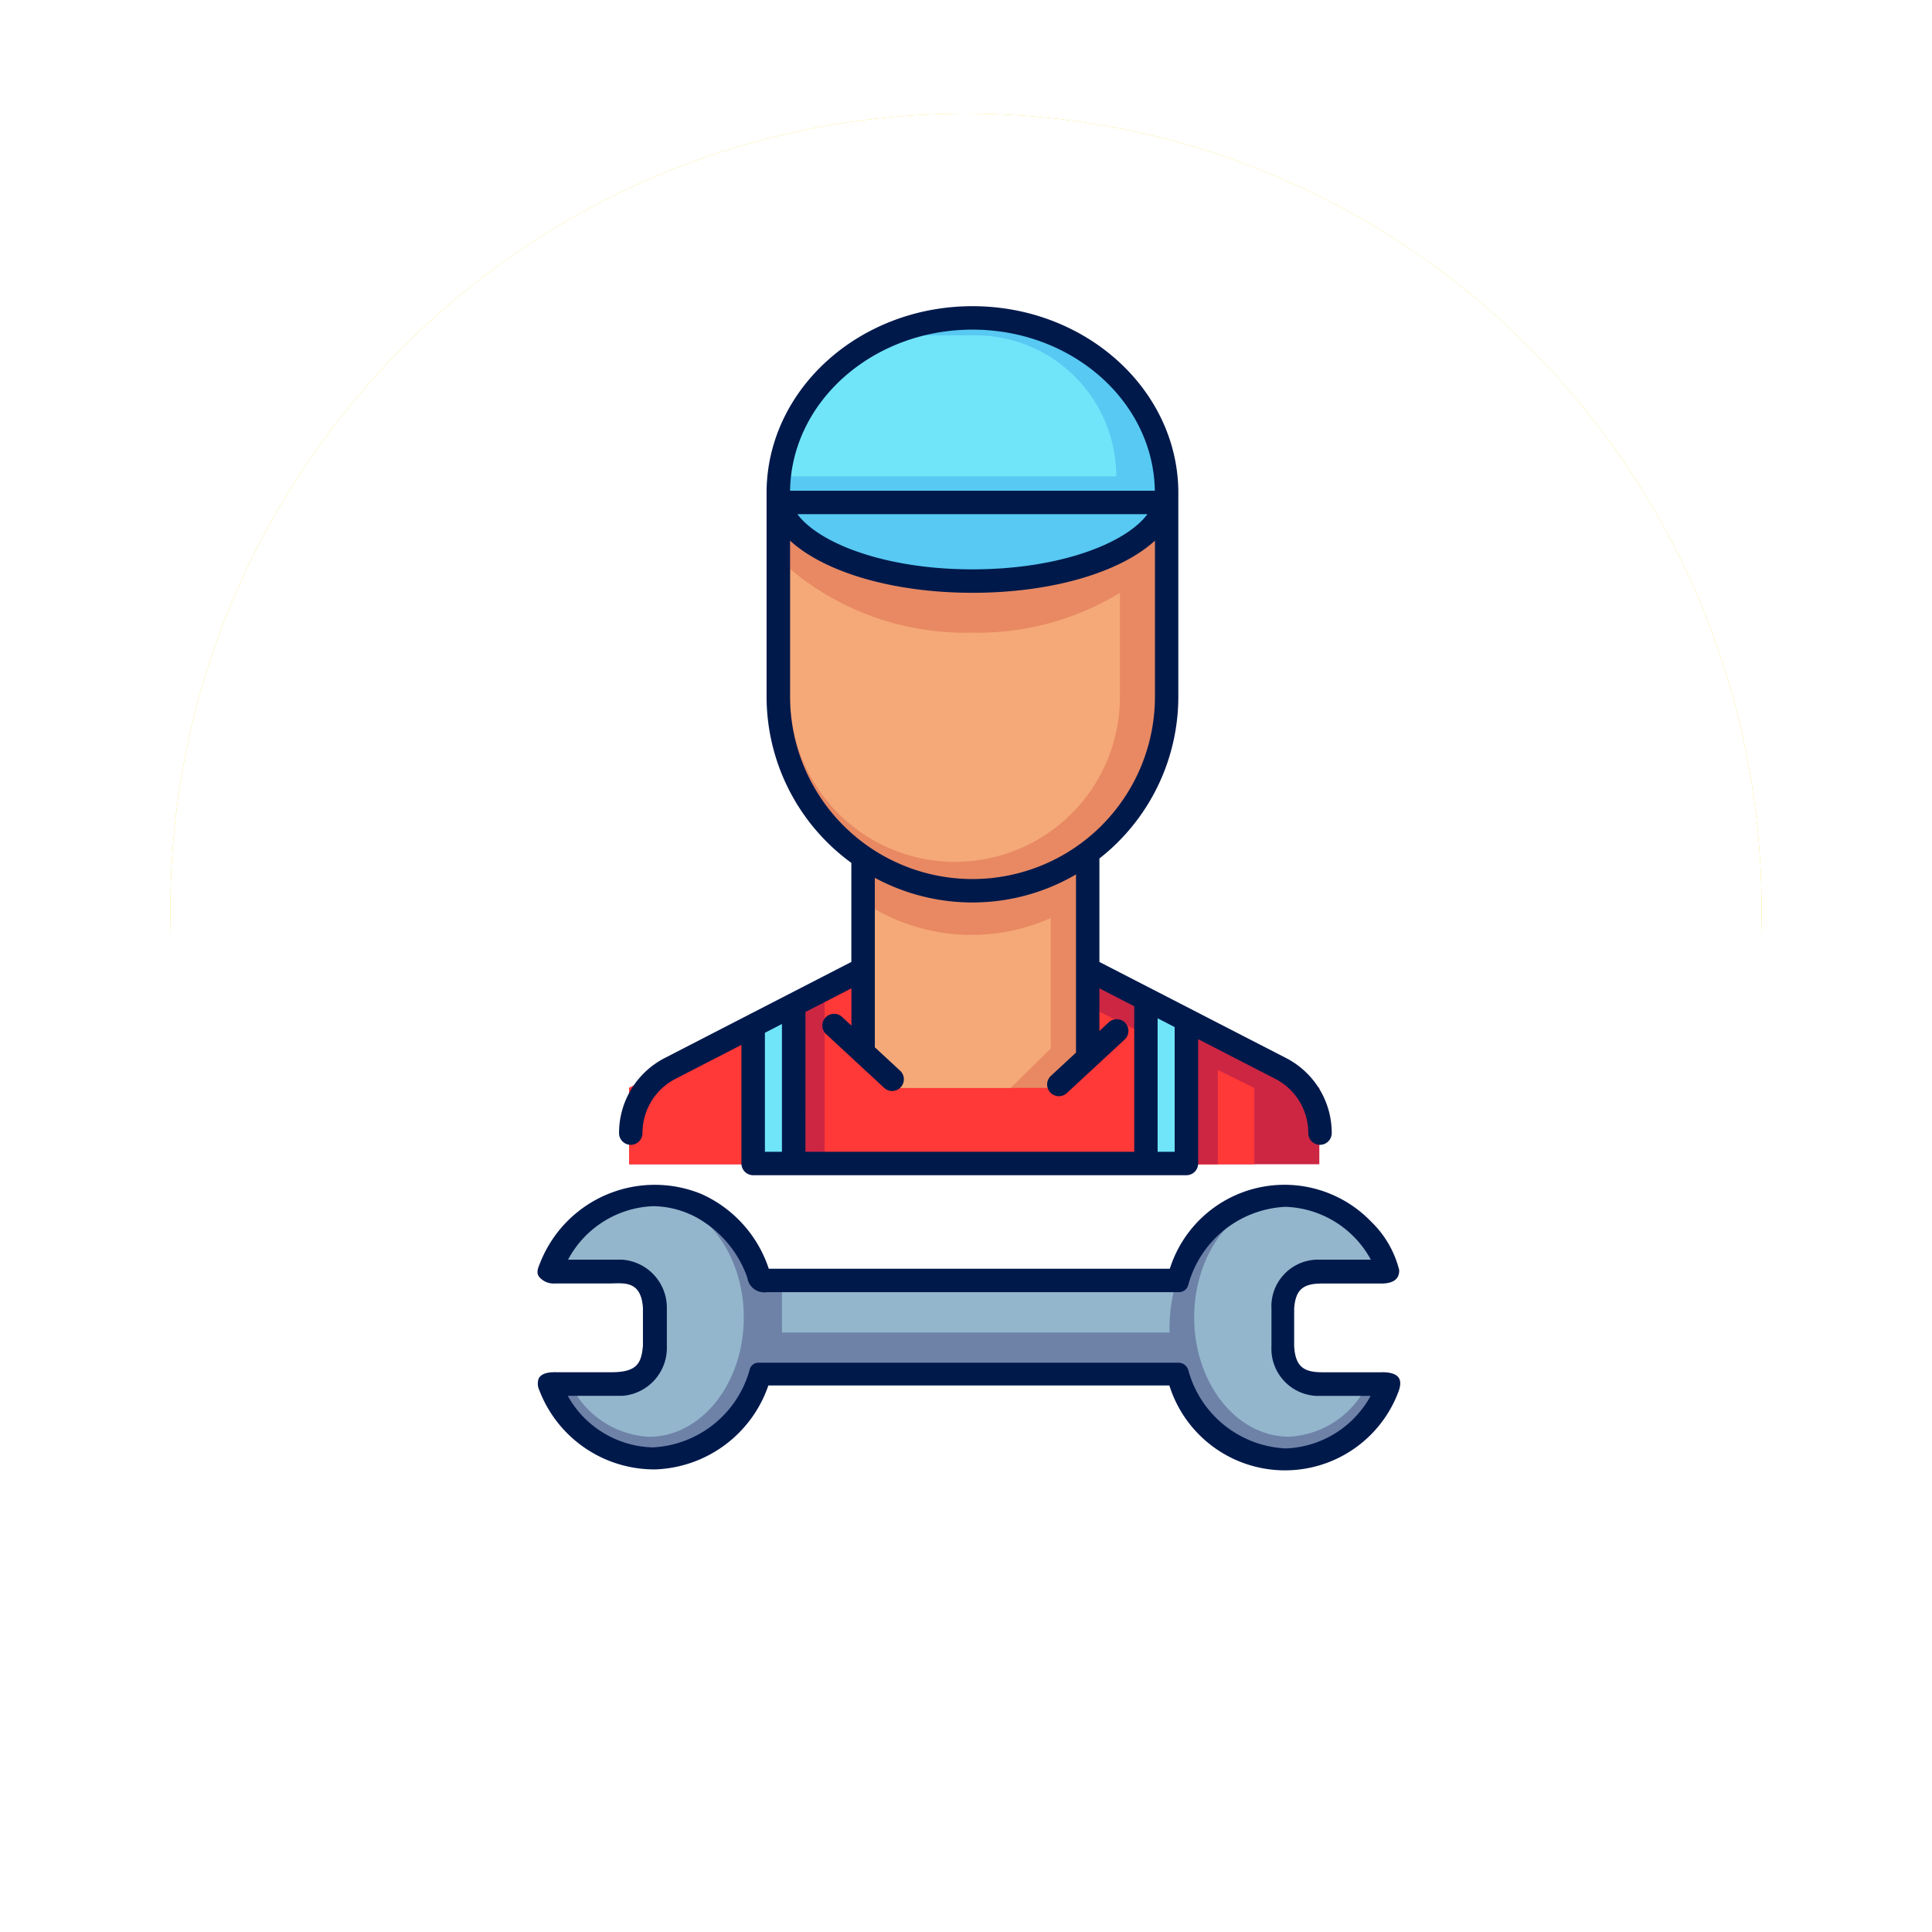 <svg xmlns="http://www.w3.org/2000/svg" xmlns:xlink="http://www.w3.org/1999/xlink" width="102.031" height="102.032" viewBox="0 0 102.031 102.032">
  <defs>
    <filter id="Trazado_874925" x="0" y="0" width="102.031" height="102.032" filterUnits="userSpaceOnUse">
      <feOffset dy="3" input="SourceAlpha"/>
      <feGaussianBlur stdDeviation="3" result="blur"/>
      <feFlood flood-opacity="0.161"/>
      <feComposite operator="in" in2="blur"/>
    </filter>
    <filter id="Trazado_874925-2" x="0" y="0" width="102.031" height="102.032" filterUnits="userSpaceOnUse">
      <feOffset dy="3" input="SourceAlpha"/>
      <feGaussianBlur stdDeviation="3" result="blur-2"/>
      <feFlood flood-opacity="0.161" result="color"/>
      <feComposite operator="out" in="SourceGraphic" in2="blur-2"/>
      <feComposite operator="in" in="color"/>
      <feComposite operator="in" in2="SourceGraphic"/>
    </filter>
    <clipPath id="clip-path">
      <rect id="Rectángulo_404412" data-name="Rectángulo 404412" width="45.564" height="61.485" fill="none"/>
    </clipPath>
  </defs>
  <g id="Grupo_1110675" data-name="Grupo 1110675" transform="translate(-801.5 -1953)">
    <g data-type="innerShadowGroup">
      <g transform="matrix(1, 0, 0, 1, 801.5, 1953)" filter="url(#Trazado_874925)">
        <g id="Trazado_874925-3" data-name="Trazado 874925" transform="translate(9 6)" fill="#f3d913">
          <path d="M 42.016 82.032 C 36.613 82.032 31.372 80.974 26.44 78.888 C 21.676 76.873 17.396 73.987 13.72 70.311 C 10.045 66.636 7.159 62.356 5.144 57.591 C 3.058 52.659 2 47.419 2 42.016 C 2 36.613 3.058 31.372 5.144 26.44 C 7.159 21.676 10.045 17.396 13.72 13.72 C 17.396 10.045 21.676 7.159 26.44 5.144 C 31.372 3.058 36.613 2 42.016 2 C 47.419 2 52.659 3.058 57.591 5.144 C 62.356 7.159 66.635 10.045 70.311 13.72 C 73.987 17.396 76.872 21.676 78.887 26.44 C 80.974 31.372 82.031 36.613 82.031 42.016 C 82.031 47.419 80.974 52.659 78.887 57.591 C 76.872 62.356 73.987 66.636 70.311 70.311 C 66.635 73.987 62.356 76.873 57.591 78.888 C 52.659 80.974 47.419 82.032 42.016 82.032 Z" stroke="none"/>
          <path d="M 42.016 4 C 36.882 4 31.904 5.005 27.219 6.986 C 22.693 8.9 18.627 11.642 15.135 15.135 C 11.642 18.627 8.9 22.693 6.986 27.219 C 5.005 31.904 4 36.882 4 42.016 C 4 47.15 5.005 52.128 6.986 56.812 C 8.9 61.339 11.642 65.405 15.135 68.897 C 18.627 72.39 22.693 75.131 27.219 77.046 C 31.904 79.027 36.882 80.032 42.016 80.032 C 47.149 80.032 52.128 79.027 56.812 77.046 C 61.338 75.131 65.404 72.39 68.897 68.897 C 72.389 65.405 75.131 61.339 77.045 56.812 C 79.027 52.128 80.031 47.15 80.031 42.016 C 80.031 36.882 79.027 31.904 77.045 27.219 C 75.131 22.693 72.389 18.627 68.897 15.135 C 65.404 11.642 61.338 8.9 56.812 6.986 C 52.128 5.005 47.149 4 42.016 4 M 42.016 -7.62939453125e-06 C 65.22 -7.62939453125e-06 84.031 18.811 84.031 42.016 L 84.031 42.016 C 84.031 65.221 65.22 84.032 42.016 84.032 C 18.811 84.032 0 65.221 0 42.016 L 0 42.016 C 0 18.811 18.811 -7.62939453125e-06 42.016 -7.62939453125e-06 Z" stroke="none" fill="#fff"/>
        </g>
      </g>
      <g id="Trazado_874925-4" data-name="Trazado 874925" transform="translate(810.5 1959)" fill="#f3d913">
        <path d="M 42.016 82.032 C 36.613 82.032 31.372 80.974 26.44 78.888 C 21.676 76.873 17.396 73.987 13.72 70.311 C 10.045 66.636 7.159 62.356 5.144 57.591 C 3.058 52.659 2 47.419 2 42.016 C 2 36.613 3.058 31.372 5.144 26.44 C 7.159 21.676 10.045 17.396 13.72 13.72 C 17.396 10.045 21.676 7.159 26.44 5.144 C 31.372 3.058 36.613 2 42.016 2 C 47.419 2 52.659 3.058 57.591 5.144 C 62.356 7.159 66.635 10.045 70.311 13.72 C 73.987 17.396 76.872 21.676 78.887 26.44 C 80.974 31.372 82.031 36.613 82.031 42.016 C 82.031 47.419 80.974 52.659 78.887 57.591 C 76.872 62.356 73.987 66.636 70.311 70.311 C 66.635 73.987 62.356 76.873 57.591 78.888 C 52.659 80.974 47.419 82.032 42.016 82.032 Z" stroke="none"/>
        <path d="M 42.016 4 C 36.882 4 31.904 5.005 27.219 6.986 C 22.693 8.9 18.627 11.642 15.135 15.135 C 11.642 18.627 8.9 22.693 6.986 27.219 C 5.005 31.904 4 36.882 4 42.016 C 4 47.15 5.005 52.128 6.986 56.812 C 8.9 61.339 11.642 65.405 15.135 68.897 C 18.627 72.39 22.693 75.131 27.219 77.046 C 31.904 79.027 36.882 80.032 42.016 80.032 C 47.149 80.032 52.128 79.027 56.812 77.046 C 61.338 75.131 65.404 72.39 68.897 68.897 C 72.389 65.405 75.131 61.339 77.045 56.812 C 79.027 52.128 80.031 47.15 80.031 42.016 C 80.031 36.882 79.027 31.904 77.045 27.219 C 75.131 22.693 72.389 18.627 68.897 15.135 C 65.404 11.642 61.338 8.9 56.812 6.986 C 52.128 5.005 47.149 4 42.016 4 M 42.016 -7.62939453125e-06 C 65.22 -7.62939453125e-06 84.031 18.811 84.031 42.016 L 84.031 42.016 C 84.031 65.221 65.22 84.032 42.016 84.032 C 18.811 84.032 0 65.221 0 42.016 L 0 42.016 C 0 18.811 18.811 -7.62939453125e-06 42.016 -7.62939453125e-06 Z" stroke="none"/>
      </g>
      <g transform="matrix(1, 0, 0, 1, 801.5, 1953)" filter="url(#Trazado_874925-2)">
        <g id="Trazado_874925-5" data-name="Trazado 874925" transform="translate(9 6)" fill="#fff">
          <path d="M 42.016 82.032 C 36.613 82.032 31.372 80.974 26.44 78.888 C 21.676 76.873 17.396 73.987 13.72 70.311 C 10.045 66.636 7.159 62.356 5.144 57.591 C 3.058 52.659 2 47.419 2 42.016 C 2 36.613 3.058 31.372 5.144 26.44 C 7.159 21.676 10.045 17.396 13.72 13.72 C 17.396 10.045 21.676 7.159 26.44 5.144 C 31.372 3.058 36.613 2 42.016 2 C 47.419 2 52.659 3.058 57.591 5.144 C 62.356 7.159 66.635 10.045 70.311 13.72 C 73.987 17.396 76.872 21.676 78.887 26.44 C 80.974 31.372 82.031 36.613 82.031 42.016 C 82.031 47.419 80.974 52.659 78.887 57.591 C 76.872 62.356 73.987 66.636 70.311 70.311 C 66.635 73.987 62.356 76.873 57.591 78.888 C 52.659 80.974 47.419 82.032 42.016 82.032 Z" stroke="none"/>
          <path d="M 42.016 4 C 36.882 4 31.904 5.005 27.219 6.986 C 22.693 8.9 18.627 11.642 15.135 15.135 C 11.642 18.627 8.9 22.693 6.986 27.219 C 5.005 31.904 4 36.882 4 42.016 C 4 47.15 5.005 52.128 6.986 56.812 C 8.9 61.339 11.642 65.405 15.135 68.897 C 18.627 72.39 22.693 75.131 27.219 77.046 C 31.904 79.027 36.882 80.032 42.016 80.032 C 47.149 80.032 52.128 79.027 56.812 77.046 C 61.338 75.131 65.404 72.39 68.897 68.897 C 72.389 65.405 75.131 61.339 77.045 56.812 C 79.027 52.128 80.031 47.15 80.031 42.016 C 80.031 36.882 79.027 31.904 77.045 27.219 C 75.131 22.693 72.389 18.627 68.897 15.135 C 65.404 11.642 61.338 8.9 56.812 6.986 C 52.128 5.005 47.149 4 42.016 4 M 42.016 -7.62939453125e-06 C 65.22 -7.62939453125e-06 84.031 18.811 84.031 42.016 L 84.031 42.016 C 84.031 65.221 65.22 84.032 42.016 84.032 C 18.811 84.032 0 65.221 0 42.016 L 0 42.016 C 0 18.811 18.811 -7.62939453125e-06 42.016 -7.62939453125e-06 Z" stroke="none"/>
        </g>
      </g>
      <g id="Trazado_874925-6" data-name="Trazado 874925" transform="translate(810.5 1959)" fill="none">
        <path d="M 42.016 82.032 C 36.613 82.032 31.372 80.974 26.44 78.888 C 21.676 76.873 17.396 73.987 13.72 70.311 C 10.045 66.636 7.159 62.356 5.144 57.591 C 3.058 52.659 2 47.419 2 42.016 C 2 36.613 3.058 31.372 5.144 26.44 C 7.159 21.676 10.045 17.396 13.72 13.72 C 17.396 10.045 21.676 7.159 26.44 5.144 C 31.372 3.058 36.613 2 42.016 2 C 47.419 2 52.659 3.058 57.591 5.144 C 62.356 7.159 66.635 10.045 70.311 13.72 C 73.987 17.396 76.872 21.676 78.887 26.44 C 80.974 31.372 82.031 36.613 82.031 42.016 C 82.031 47.419 80.974 52.659 78.887 57.591 C 76.872 62.356 73.987 66.636 70.311 70.311 C 66.635 73.987 62.356 76.873 57.591 78.888 C 52.659 80.974 47.419 82.032 42.016 82.032 Z" stroke="none"/>
        <path d="M 42.016 4 C 36.882 4 31.904 5.005 27.219 6.986 C 22.693 8.9 18.627 11.642 15.135 15.135 C 11.642 18.627 8.9 22.693 6.986 27.219 C 5.005 31.904 4 36.882 4 42.016 C 4 47.15 5.005 52.128 6.986 56.812 C 8.9 61.339 11.642 65.405 15.135 68.897 C 18.627 72.39 22.693 75.131 27.219 77.046 C 31.904 79.027 36.882 80.032 42.016 80.032 C 47.149 80.032 52.128 79.027 56.812 77.046 C 61.338 75.131 65.404 72.39 68.897 68.897 C 72.389 65.405 75.131 61.339 77.045 56.812 C 79.027 52.128 80.031 47.15 80.031 42.016 C 80.031 36.882 79.027 31.904 77.045 27.219 C 75.131 22.693 72.389 18.627 68.897 15.135 C 65.404 11.642 61.338 8.9 56.812 6.986 C 52.128 5.005 47.149 4 42.016 4 M 42.016 -7.62939453125e-06 C 65.22 -7.62939453125e-06 84.031 18.811 84.031 42.016 L 84.031 42.016 C 84.031 65.221 65.22 84.032 42.016 84.032 C 18.811 84.032 0 65.221 0 42.016 L 0 42.016 C 0 18.811 18.811 -7.62939453125e-06 42.016 -7.62939453125e-06 Z" stroke="none" fill="#fff"/>
      </g>
    </g>
    <g id="Grupo_1110726" data-name="Grupo 1110726" transform="translate(829.885 1969.17)">
      <path id="Trazado_900155" data-name="Trazado 900155" d="M54.952,139.958l-12.284-6.324H30.735L18.5,139.958v4.03H54.952Z" transform="translate(-13.662 -98.674)" fill="#cc2643"/>
      <path id="Trazado_900156" data-name="Trazado 900156" d="M51.52,139.958l-12.867-6.324H30.735L18.5,139.958v4.03H51.52Z" transform="translate(-13.662 -98.674)" fill="#ff3838"/>
      <path id="Trazado_900157" data-name="Trazado 900157" d="M77.458,121.408l-2.118,1.82H67.4l-1.857-1.7V110.977H77.458Z" transform="translate(-48.393 -81.944)" fill="#e88963"/>
      <path id="Trazado_900158" data-name="Trazado 900158" d="M75.5,121.145l-2.118,2.083H67.4l-1.857-1.7V110.977H75.5Z" transform="translate(-48.394 -81.944)" fill="#f5a978"/>
      <g id="Grupo_1110725" data-name="Grupo 1110725">
        <g id="Grupo_1110724" data-name="Grupo 1110724" clip-path="url(#clip-path)">
          <path id="Trazado_900159" data-name="Trazado 900159" d="M65.539,113.367a10.257,10.257,0,0,0,11.919-.26v-2.129H65.539Z" transform="translate(-48.393 -81.945)" fill="#e88963"/>
          <path id="Trazado_900160" data-name="Trazado 900160" d="M58.671,59.787h0A10.256,10.256,0,0,1,48.415,49.53V39.274H68.928V49.53A10.256,10.256,0,0,1,58.671,59.787" transform="translate(-35.749 -29)" fill="#e88963"/>
          <path id="Trazado_900161" data-name="Trazado 900161" d="M59.707,58.345h0A8.709,8.709,0,0,1,51,49.635V39.275H68.417v10.36a8.709,8.709,0,0,1-8.709,8.709" transform="translate(-37.657 -29)" fill="#f5a978"/>
          <path id="Trazado_900162" data-name="Trazado 900162" d="M48.415,42.276A14.361,14.361,0,0,0,58.671,46.24a14.361,14.361,0,0,0,10.256-3.963v-3H48.415Z" transform="translate(-35.749 -29)" fill="#e88963"/>
          <path id="Trazado_900163" data-name="Trazado 900163" d="M53.662,146.378H52.141V137.8l1.521-.927Z" transform="translate(-38.501 -101.065)" fill="#cc2643"/>
          <path id="Trazado_900164" data-name="Trazado 900164" d="M133.041,151.836H131.52v-7.573l1.521.783Z" transform="translate(-97.113 -106.523)" fill="#cc2643"/>
          <path id="Trazado_900165" data-name="Trazado 900165" d="M45.42,149.167H43.2V141.8l2.223-1.149Z" transform="translate(-31.897 -103.853)" fill="#70e5fa"/>
          <path id="Trazado_900166" data-name="Trazado 900166" d="M122.667,149.167h2.223V141.8l-2.223-1.149Z" transform="translate(-90.576 -103.853)" fill="#70e5fa"/>
          <path id="Trazado_900167" data-name="Trazado 900167" d="M48.1,39.274c1.02,2.484,5.244,4.346,10.3,4.346s9.281-1.862,10.3-4.346Z" transform="translate(-35.517 -29)" fill="#57c9f2"/>
          <path id="Trazado_900168" data-name="Trazado 900168" d="M59.373,2.007h-1.4a9.554,9.554,0,0,0-9.554,9.554H68.928a9.554,9.554,0,0,0-9.554-9.554" transform="translate(-35.749 -1.482)" fill="#57c9f2"/>
          <path id="Trazado_900169" data-name="Trazado 900169" d="M60.762,5.883H58.43a7.448,7.448,0,0,0-7.448,7.448H68.21a7.448,7.448,0,0,0-7.448-7.448" transform="translate(-37.645 -4.344)" fill="#70e5fa"/>
          <rect id="Rectángulo_404410" data-name="Rectángulo 404410" width="27.337" height="4.972" transform="translate(9.351 51.397)" fill="#6e82a8"/>
          <rect id="Rectángulo_404411" data-name="Rectángulo 404411" width="21.007" height="2.803" transform="translate(12.913 51.397)" fill="#93b6cc"/>
          <path id="Trazado_900170" data-name="Trazado 900170" d="M135.228,189.194a1.553,1.553,0,0,1-1.554-1.553V184.82a1.553,1.553,0,0,1,1.554-1.553h3.949a6.1,6.1,0,0,0-5.5-4.017c-3.365,0-6.094,3.156-6.094,7.049s2.729,7.049,6.094,7.049a6.123,6.123,0,0,0,5.556-4.153Z" transform="translate(-94.204 -132.357)" fill="#6e82a8"/>
          <path id="Trazado_900171" data-name="Trazado 900171" d="M138.908,189.771a1.553,1.553,0,0,1-1.554-1.553V185.4a1.553,1.553,0,0,1,1.554-1.553h3.252c-.766-2.242-2.534-3.812-4.594-3.812-2.762,0-5,2.822-5,6.3s2.239,6.3,5,6.3a4.848,4.848,0,0,0,4.189-2.866Z" transform="translate(-97.884 -132.933)" fill="#93b6cc"/>
          <path id="Trazado_900172" data-name="Trazado 900172" d="M7.655,179.249a6.1,6.1,0,0,0-5.5,4.017H6.1a1.553,1.553,0,0,1,1.553,1.553v2.821A1.553,1.553,0,0,1,6.1,189.193h-4a6.124,6.124,0,0,0,5.556,4.153c3.366,0,6.094-3.156,6.094-7.049s-2.728-7.049-6.094-7.049" transform="translate(-1.55 -132.356)" fill="#6e82a8"/>
          <path id="Trazado_900173" data-name="Trazado 900173" d="M9.562,180.031c-2.06,0-3.828,1.57-4.594,3.812H8.22A1.553,1.553,0,0,1,9.773,185.4v2.821a1.553,1.553,0,0,1-1.553,1.553H5.373a4.849,4.849,0,0,0,4.189,2.866c2.762,0,5-2.822,5-6.3s-2.239-6.3-5-6.3" transform="translate(-3.668 -132.933)" fill="#93b6cc"/>
          <path id="Trazado_900174" data-name="Trazado 900174" d="M17.087,44.29a.619.619,0,0,0,.619-.619A3.217,3.217,0,0,1,19.457,40.8l3.474-1.788v6.263a.619.619,0,0,0,.619.619l.02,0c.689,0,20.386,0,22.843,0l.02,0a.619.619,0,0,0,.619-.619V38.709L51.117,40.8a3.216,3.216,0,0,1,1.751,2.87.619.619,0,0,0,1.238,0A4.447,4.447,0,0,0,51.683,39.7l-9.846-5.068V29.168a10.859,10.859,0,0,0,4.168-8.55s0-10.872,0-10.872C45.931,4.361,41.084,0,35.133,0S24.334,4.361,24.26,9.746V20.618A10.864,10.864,0,0,0,28.737,29.4v5.23L18.891,39.7a4.448,4.448,0,0,0-2.422,3.971.618.618,0,0,0,.618.619m27.824-6.684.9.465v6.585l-.9,0ZM35.133,1.238c5.268,0,9.559,3.806,9.631,8.508H25.5c.071-4.7,4.363-8.508,9.631-8.508m9.243,9.745c-1.13,1.528-4.614,2.915-9.243,2.915s-8.113-1.387-9.243-2.915ZM25.5,20.618V12.382c1.8,1.651,5.4,2.754,9.636,2.754s7.833-1.1,9.634-2.754v8.236a9.635,9.635,0,1,1-19.27,0m.813,16.656,2.426-1.249v1.967l-.483-.447a.619.619,0,1,0-.841.908l3.045,2.819a.619.619,0,1,0,.841-.908l-1.324-1.226v-8.95A10.846,10.846,0,0,0,40.6,30.011v9.4s0,.007,0,.01l-1.325,1.227a.619.619,0,0,0,.841.909l3.044-2.819a.619.619,0,1,0-.841-.908l-.483.447V36.025l1.84.947c0,.012,0,.023,0,.034v7.652H26.311Zm-2.142,1.1.9-.465v6.747h-.9Z" transform="translate(-12.161)" fill="#00194b"/>
          <path id="Trazado_900175" data-name="Trazado 900175" d="M44.579,187.209H41.453c-.96,0-1.431-.272-1.492-1.39v-1.968c.072-1.092.558-1.337,1.532-1.328l3.043,0c.73.007.982-.29.972-.712a5.351,5.351,0,0,0-1.48-2.555,6.353,6.353,0,0,0-10.634,2.485H12.215a6.574,6.574,0,0,0-3.566-3.95,6.506,6.506,0,0,0-8.513,3.65c-.1.247-.207.474-.07.7a.994.994,0,0,0,.869.378h2.9c.739-.011,1.643-.16,1.734,1.3v1.987c-.085.954-.321,1.426-1.782,1.4H.977c-.353-.007-.788.037-.925.363a.843.843,0,0,0,.049.6,6.507,6.507,0,0,0,6.119,4.17,6.56,6.56,0,0,0,5.973-4.433H33.37a6.4,6.4,0,0,0,12.1.326c.283-.756-.091-1.027-.891-1.026m-5.092,4.023H39.48a5.6,5.6,0,0,1-5.1-4.1.545.545,0,0,0-.529-.425H11.7a.475.475,0,0,0-.5.39,5.6,5.6,0,0,1-5.105,4.082H6.087A5.291,5.291,0,0,1,1.6,188.454H4.488a2.544,2.544,0,0,0,2.344-2.644l0-1.987a2.542,2.542,0,0,0-2.357-2.56c-1.411,0-2.281,0-2.861,0A5.327,5.327,0,0,1,6.1,178.438H6.1a4.905,4.905,0,0,1,2.711.848,5.814,5.814,0,0,1,2.273,2.932.9.9,0,0,0,1.033.76s19.436,0,21.76,0a.508.508,0,0,0,.483-.349,5.6,5.6,0,0,1,5.131-4.157H39.5a5.333,5.333,0,0,1,4.511,2.791c-.58,0-2.9,0-2.9,0a2.467,2.467,0,0,0-2.349,2.594l0,1.988a2.492,2.492,0,0,0,2.345,2.61H44a5.333,5.333,0,0,1-4.513,2.777" transform="translate(0 -130.908)" fill="#00194b"/>
        </g>
      </g>
    </g>
  </g>
</svg>
